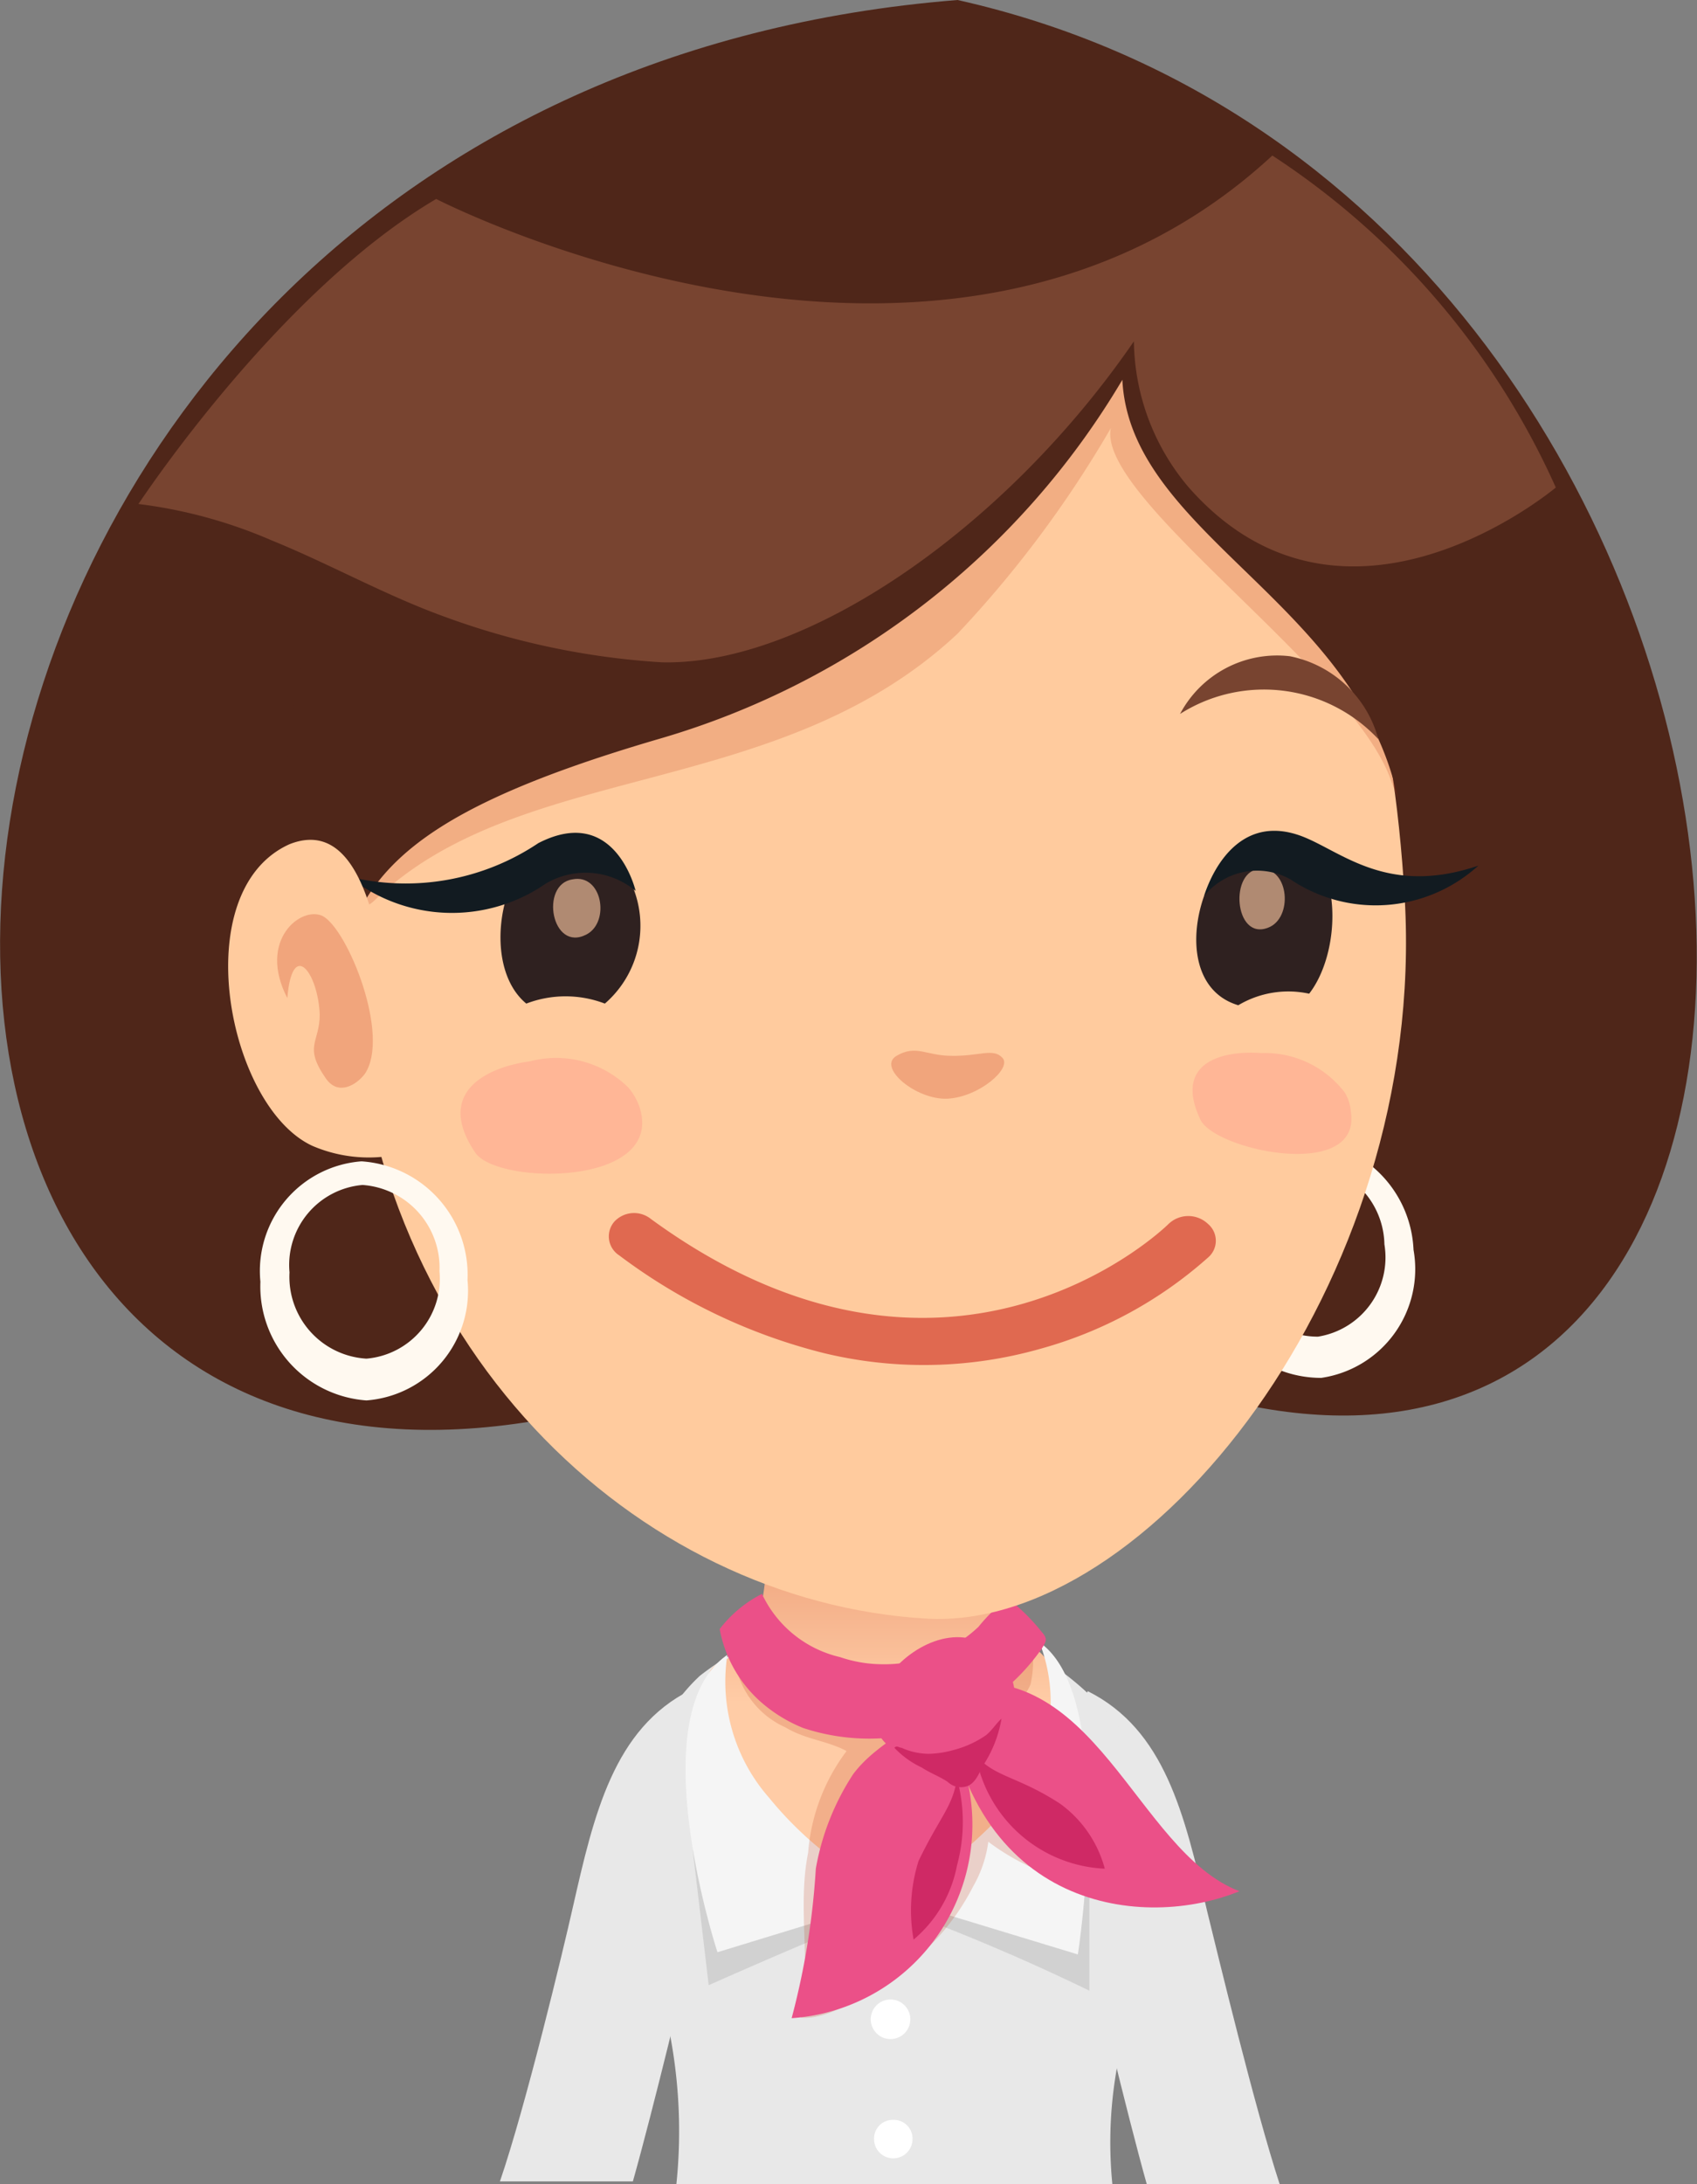<svg xmlns="http://www.w3.org/2000/svg" xmlns:xlink="http://www.w3.org/1999/xlink" viewBox="0 0 30.89 39.74">
  <rect x="0" y="0" width="30.89" height="39.74" fill="#808080" stroke="none"/>
  <defs>
    <style>
      .cls-1 {
        isolation: isolate;
      }

      .cls-2 {
        fill: #e8e8e8;
      }

      .cls-3 {
        fill: #fff;
      }

      .cls-4 {
        fill: url(#linear-gradient);
      }

      .cls-5 {
        opacity: 0.1;
      }

      .cls-6 {
        fill: #f5f5f5;
      }

      .cls-7 {
        fill: #bf3c1b;
        opacity: 0.2;
      }

      .cls-8 {
        fill: #eb5088;
      }

      .cls-9 {
        fill: #cf2965;
      }

      .cls-10 {
        fill: #d9af96;
        mix-blend-mode: multiply;
      }

      .cls-10, .cls-21 {
        opacity: 0.5;
      }

      .cls-11 {
        fill: #4f2619;
      }

      .cls-12 {
        fill: #fff9f0;
      }

      .cls-13 {
        fill: #ffcb9e;
      }

      .cls-14 {
        fill: #2f2120;
      }

      .cls-15 {
        fill: #7d4732;
      }

      .cls-16 {
        fill: #b08a72;
      }

      .cls-17 {
        fill: #ffb696;
      }

      .cls-18 {
        fill: #d14f2e;
        opacity: 0.3;
      }

      .cls-19 {
        fill: #121b21;
      }

      .cls-20 {
        fill: #784430;
      }

      .cls-21 {
        fill: #c20902;
      }
    </style>
    <linearGradient id="linear-gradient" x1="20.02" y1="27.97" x2="20.02" y2="30.97" gradientUnits="userSpaceOnUse">
      <stop offset="0" stop-color="#eea17a"/>
      <stop offset="1" stop-color="#ffcca6"/>
    </linearGradient>
  </defs>
  <title>1</title>
  <g class="cls-1">
    <g id="레이어_1" data-name="레이어 1">
      <g>
        <g>
          <path class="cls-2" d="M17.46,32.75l-1-2c-1.4.7-1.76,2.27-2.14,3.94-.18.8-.86,3.63-1.33,5h2.42c.37-1.31,1-3.92,1.14-4.55C16.76,34.09,17,33,17.46,32.75Z" transform="translate(-3.89)"/>
          <path class="cls-2" d="M23.69,30.77l-1,2c.44.22.7,1.34.95,2.44.14.63.76,3.24,1.13,4.55h2.42c-.46-1.4-1.14-4.23-1.33-5C25.45,33,25.09,31.47,23.69,30.77Z" transform="translate(-3.89)"/>
          <path class="cls-2" d="M24.7,36c.72-1.8.75-2.23.33-3.24a5.45,5.45,0,0,0-8.4-2.27,3.33,3.33,0,0,0-1,1.81c-.71,1.88,0,2.75.38,4.36a9.37,9.37,0,0,1,.19,3.1h7.94A7.71,7.71,0,0,1,24.7,36Z" transform="translate(-3.89)"/>
          <path class="cls-3" d="M20.1,36.38a.36.36,0,1,0,.36.36A.36.36,0,0,0,20.1,36.38Z" transform="translate(-3.89)"/>
          <path class="cls-3" d="M20.15,38.57a.34.34,0,0,0-.35.35.35.35,0,1,0,.7,0A.34.34,0,0,0,20.15,38.57Z" transform="translate(-3.89)"/>
          <path class="cls-4" d="M22.66,29.93c-1.29-.73.11-4.08-.93-4.92a3.09,3.09,0,0,0-3-.31c-1.77.73,0,4.8-1.72,5.54-.33.14-.41.55.25,1.62a5.72,5.72,0,0,0,2.92,2.7,5.74,5.74,0,0,0,2.91-2.94A1.34,1.34,0,0,0,22.66,29.93Z" transform="translate(-3.89)"/>
          <path class="cls-5" d="M20.22,34.56c-.4,0-3.72-.9-3.72-.9l.29,2.46s3.12-1.39,3.42-1.39a37.48,37.48,0,0,1,3.51,1.49V33.68A32.61,32.61,0,0,1,20.22,34.56Z" transform="translate(-3.89)"/>
          <path class="cls-6" d="M22.81,29.88a3,3,0,0,1-.19,2.58,9.66,9.66,0,0,1-2.4,2.1l3.29,1S24.24,30.87,22.81,29.88Z" transform="translate(-3.89)"/>
          <path class="cls-6" d="M17.89,32.71a3.2,3.2,0,0,1-.76-2.6c-1.6,1.09-.18,5.41-.18,5.41l3.27-1A6.58,6.58,0,0,1,17.89,32.71Z" transform="translate(-3.89)"/>
          <g>
            <path class="cls-7" d="M22.35,31.23c0-.21.23-.39.3-.59a1.94,1.94,0,0,0,0-.83c-.3-.12-.82.29-1.1.39a12.35,12.35,0,0,1-1.25.46A3.39,3.39,0,0,1,18,30.3a2,2,0,0,1-.72-.62,1.58,1.58,0,0,0,.91,1.75c.36.22.76.24,1.11.43a3.52,3.52,0,0,0-.7,1.85c-.2,1,.06,2-.13,3,.62.06,1.52-.66,2-1a4.21,4.21,0,0,0,1.13-1.38,2.22,2.22,0,0,0,.28-.82,4.26,4.26,0,0,0,2.72.85,5.83,5.83,0,0,0-1.17-1.88C23.12,32.17,22.27,31.76,22.35,31.23Z" transform="translate(-3.89)"/>
            <path class="cls-8" d="M22.23,29.08a3.25,3.25,0,0,0-.53.52,2.49,2.49,0,0,1-1.77.68,2.41,2.41,0,0,1-.75-.13A2.09,2.09,0,0,1,17.76,29a2.26,2.26,0,0,0-.77.64,2.34,2.34,0,0,0,.72,1.3,2.69,2.69,0,0,0,.8.5A3.83,3.83,0,0,0,22.85,30c.08-.13.12-.18,0-.31A3.57,3.57,0,0,0,22.23,29.08Z" transform="translate(-3.89)"/>
            <path class="cls-8" d="M20.5,32c.95.33,2.32-.63,1.71-1.67C21.19,28.65,18.54,31.35,20.5,32Z" transform="translate(-3.89)"/>
            <path class="cls-8" d="M20.84,31c-.39.53-1,.72-1.42,1.28A4.58,4.58,0,0,0,18.74,34a13.78,13.78,0,0,1-.44,2.72,3.53,3.53,0,0,0,3.21-4.27A3.75,3.75,0,0,0,20.84,31Z" transform="translate(-3.89)"/>
            <path class="cls-8" d="M21.06,30.68c.45,4.14,3.69,4.43,5.39,3.73C24.55,33.68,23.84,30.06,21.06,30.68Z" transform="translate(-3.89)"/>
            <path class="cls-9" d="M23.19,32.82c-.78-.51-1.2-.48-1.54-.89A2.5,2.5,0,0,0,24,34,2.14,2.14,0,0,0,23.19,32.82Z" transform="translate(-3.89)"/>
            <path class="cls-9" d="M20.61,33.86a3,3,0,0,0-.09,1.43,2.33,2.33,0,0,0,.79-1.35,3,3,0,0,0,0-1.58C21.23,32.88,21,33.05,20.61,33.86Z" transform="translate(-3.89)"/>
            <path class="cls-9" d="M21.25,31.84a1.83,1.83,0,0,1-.45.07,1.22,1.22,0,0,1-.5-.11c-.05,0-.08-.05-.13,0a1.64,1.64,0,0,0,.5.36c.15.1.32.16.47.26a.35.35,0,0,0,.35.08c.15-.05.22-.23.29-.37a2.22,2.22,0,0,0,.34-.86c-.1.09-.17.21-.28.3A1.85,1.85,0,0,1,21.25,31.84Z" transform="translate(-3.89)"/>
          </g>
        </g>
        <g>
          <path class="cls-10" d="M10,15.38c-1.25-.13-2.3.81-1.93,3.76a2.75,2.75,0,0,0,3.1,2.58S11.26,15.51,10,15.38Z" transform="translate(-3.89)"/>
          <path class="cls-11" d="M21.32,0C.32,1.67-1.49,29.65,14.74,25.62c3-.74,1.23-3.71,5.92-4.06,2.95-.22,4,3.48,5.16,3.82C39.18,29.13,37.52,3.63,21.32,0Z" transform="translate(-3.89)"/>
          <path class="cls-12" d="M27.53,20.74a2,2,0,0,0-1.67,2.33,2.08,2.08,0,0,0,2.08,2,2,2,0,0,0,1.68-2.33A2.09,2.09,0,0,0,27.53,20.74Zm.35,3.58a1.51,1.51,0,0,1-1.51-1.46,1.46,1.46,0,0,1,1.21-1.68,1.49,1.49,0,0,1,1.51,1.46A1.46,1.46,0,0,1,27.88,24.32Z" transform="translate(-3.89)"/>
          <path class="cls-13" d="M19.55,5.45c-7.11.22-9.45,4.93-9.27,12s5.22,11.69,10.47,12c4,.24,9.12-6.06,8.71-13.1S26.39,5.23,19.55,5.45Z" transform="translate(-3.89)"/>
          <path class="cls-7" d="M26.18,5.48A6.76,6.76,0,0,0,21.28,5a15.5,15.5,0,0,0-3,1,15.66,15.66,0,0,0-7.42,6.16c-.34.61-1.45,2.55-.79,3.23.42.44.22,1.37.63,1,2.66-2.58,7.35-1.8,10.62-4.86a20.17,20.17,0,0,0,2.79-3.74c-.26,1.27,4.4,4.4,5.1,6.41.57,1.64.51-1.43.57-2.27A7.07,7.07,0,0,0,26.18,5.48Z" transform="translate(-3.89)"/>
          <path class="cls-14" d="M14.67,15.26c-1.47-.55-2.22,2.16-1.2,3a2,2,0,0,1,1.43,0A1.87,1.87,0,0,0,14.67,15.26Z" transform="translate(-3.89)"/>
          <path class="cls-15" d="M14.47,12a2.12,2.12,0,0,0-1.65,1.46,2.86,2.86,0,0,1,3.63-.36A2,2,0,0,0,14.47,12Z" transform="translate(-3.89)"/>
          <path class="cls-16" d="M14.31,16c-.6.09-.38,1.34.26,1C15,16.77,14.85,15.89,14.31,16Z" transform="translate(-3.89)"/>
          <path class="cls-11" d="M27.61,5.8a13,13,0,0,0-5.77-3.42A9.07,9.07,0,0,0,17,2c-4.14.81-6.71,4.81-7.37,8.76C9.42,12,8.28,16.3,9.9,18.36c.38-2.22,1-3.46,6-4.92a14.49,14.49,0,0,0,8.42-6.53c.15,3.07,5.1,4.27,5.14,8.75,0-1.12.78-3.06.59-4.19A11.54,11.54,0,0,0,27.61,5.8Z" transform="translate(-3.89)"/>
          <path class="cls-17" d="M28.37,19.88a1.83,1.83,0,0,0-1.52-.72c-.68-.05-1.61.15-1.11,1.21.26.56,2.93,1.13,2.74-.14A.8.8,0,0,0,28.37,19.88Z" transform="translate(-3.89)"/>
          <path class="cls-17" d="M15.33,19.79a1.87,1.87,0,0,0-1.79-.48c-.76.1-1.75.55-1,1.66.39.59,3.42.63,3-.8A1.11,1.11,0,0,0,15.33,19.79Z" transform="translate(-3.89)"/>
          <path class="cls-18" d="M21.21,19.21c-.46,0-.64-.21-1,0s.36.81.93.78,1.17-.55,1-.74S21.72,19.22,21.21,19.21Z" transform="translate(-3.89)"/>
          <path class="cls-14" d="M27.56,15.29c-1.48-.94-2.77,2.51-1.13,3a1.78,1.78,0,0,1,1.29-.21C28.28,17.36,28.34,15.8,27.56,15.29Z" transform="translate(-3.89)"/>
          <path class="cls-16" d="M26.84,15.81c-.58,0-.49,1.31.13,1.07C27.43,16.71,27.36,15.79,26.84,15.81Z" transform="translate(-3.89)"/>
          <path class="cls-19" d="M27.6,15.22c-1.35-.52-1.79,1.08-1.79,1.08A1.24,1.24,0,0,1,27.38,16a2.78,2.78,0,0,0,3.42-.25C29.15,16.31,28.32,15.5,27.6,15.22Z" transform="translate(-3.89)"/>
          <path class="cls-19" d="M13.69,15.34a4.34,4.34,0,0,1-3.45.61,3,3,0,0,0,3.58.13,1.42,1.42,0,0,1,1.64.13S15.09,14.62,13.69,15.34Z" transform="translate(-3.89)"/>
          <path class="cls-20" d="M27.05,2.83c-6,5.55-15.22.79-15.22.79C8.94,5.32,6.42,9.16,6.41,9.17a8.79,8.79,0,0,1,2.42.66c1.06.43,2.07,1,3.15,1.39a13.91,13.91,0,0,0,3.95.83c2.59.07,6.23-2.39,8.6-5.84a4.18,4.18,0,0,0,1,2.66c2.85,3.23,6.68,0,6.68,0A14.09,14.09,0,0,0,27.05,2.83Z" transform="translate(-3.89)"/>
          <path class="cls-20" d="M27.37,11.94a2,2,0,0,0-2,1.05,2.85,2.85,0,0,1,3.61.46A2.09,2.09,0,0,0,27.37,11.94Z" transform="translate(-3.89)"/>
          <path class="cls-13" d="M9.16,15.36c-1.89.85-1.13,4.78.42,5.49a2.6,2.6,0,0,0,1.53.16l0-.07a13.94,13.94,0,0,0-.3-3.68C10.55,15.9,10.07,15,9.16,15.36Z" transform="translate(-3.89)"/>
          <path class="cls-18" d="M9.77,16.67c-.39-.2-1.2.43-.65,1.49.09-1.09.56-.46.59.3,0,.51-.3.57.11,1.16.22.32.55.13.71-.08C11,18.85,10.23,16.93,9.77,16.67Z" transform="translate(-3.89)"/>
          <path class="cls-12" d="M10.47,21.13a2,2,0,0,0-1.84,2.19,2.08,2.08,0,0,0,1.93,2.16,2,2,0,0,0,1.84-2.19A2.07,2.07,0,0,0,10.47,21.13Zm.09,3.59a1.49,1.49,0,0,1-1.4-1.57,1.46,1.46,0,0,1,1.33-1.59,1.51,1.51,0,0,1,1.4,1.57A1.46,1.46,0,0,1,10.56,24.72Z" transform="translate(-3.89)"/>
          <path class="cls-21" d="M25.16,22.27c-.16.16-4.06,3.82-9.42-.09a.49.49,0,0,0-.67.05.41.41,0,0,0,.09.61,10.38,10.38,0,0,0,3.73,1.78,7.76,7.76,0,0,0,3.94-.08,7.63,7.63,0,0,0,3.05-1.66.4.4,0,0,0,0-.61A.52.52,0,0,0,25.16,22.27Z" transform="translate(-3.89)"/>
        </g>
      </g>
    </g>
  </g>
</svg>
